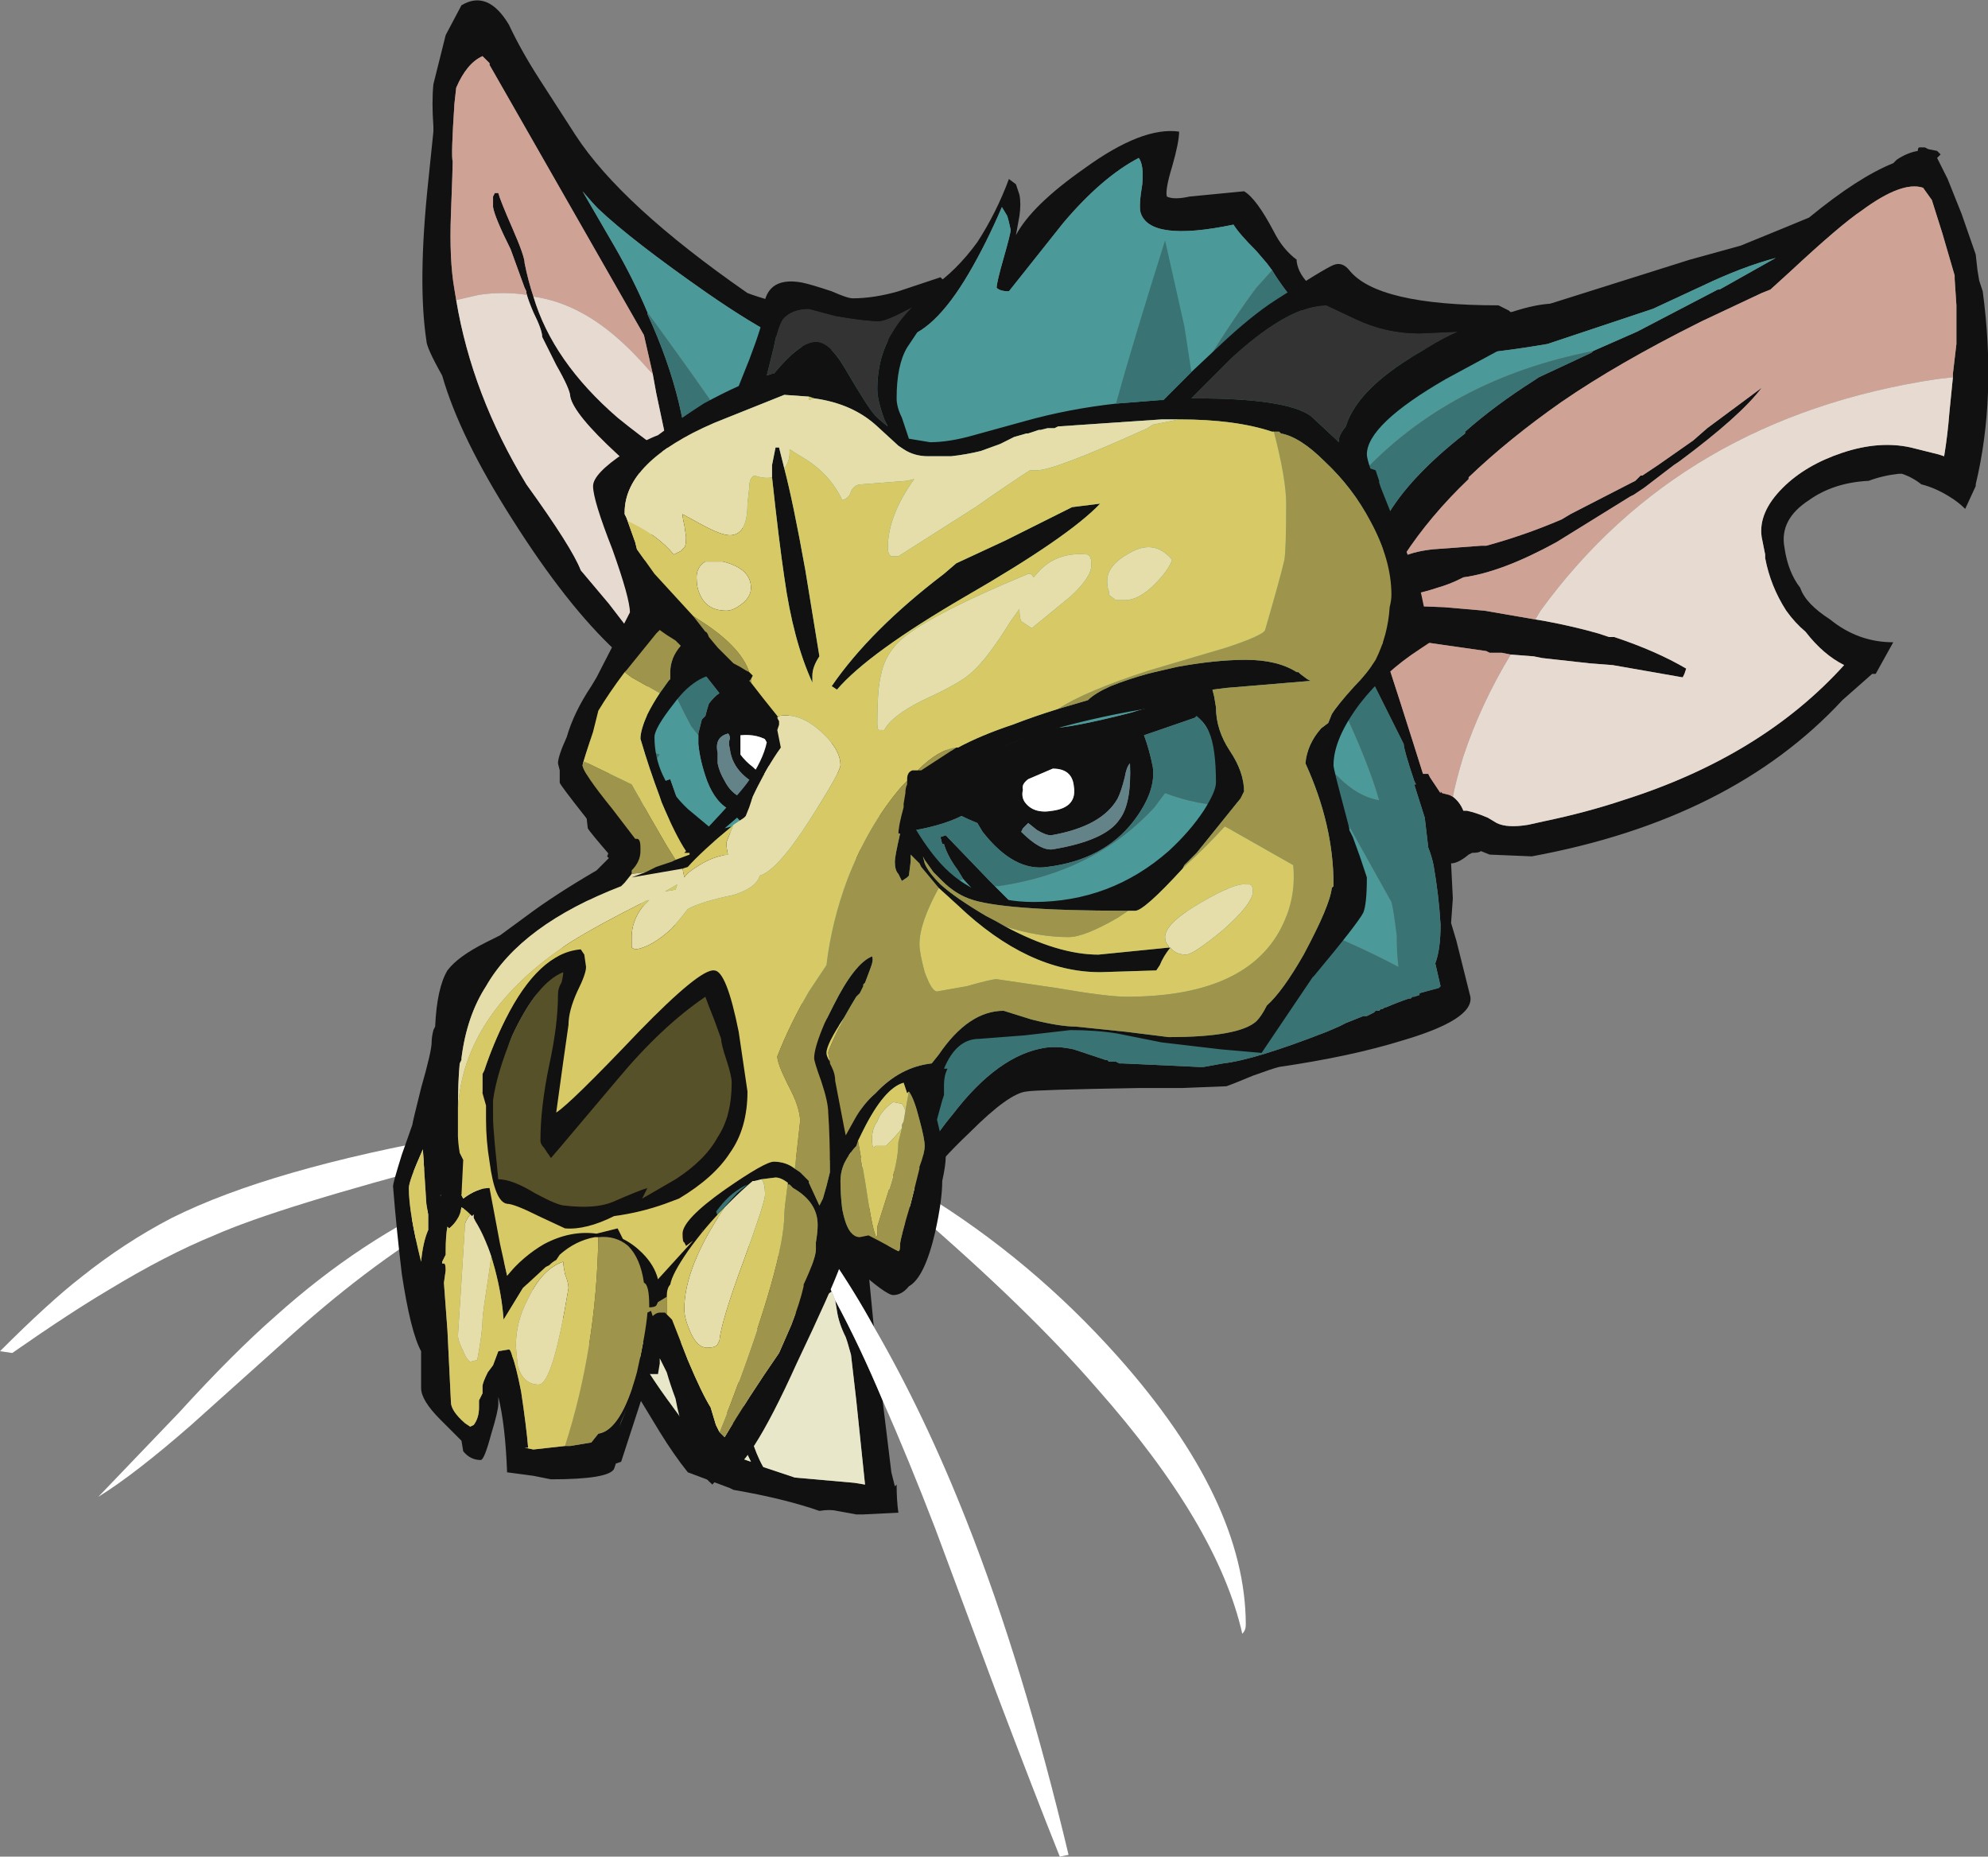 <?xml version="1.0" encoding="UTF-8" standalone="no"?>
<svg xmlns:ffdec="https://www.free-decompiler.com/flash" xmlns:xlink="http://www.w3.org/1999/xlink" ffdec:objectType="frame" height="370.3px" width="396.55px" xmlns="http://www.w3.org/2000/svg">
  <rect width="100%" height="100%" fill="#808080" stroke="none"/>
  <g transform="matrix(1.0, 0.0, 0.0, 1.0, -3.5, 84.7)">
    <use ffdec:characterId="157" height="52.9" transform="matrix(7.0, 0.0, 0.0, 7.0, 3.5, -84.7)" width="56.65" xlink:href="#shape0"/>
  </g>
  <defs>
    <g id="shape0" transform="matrix(1.0, 0.0, 0.0, 1.0, -0.5, 12.1)">
      <path d="M13.55 20.25 L17.95 12.35 Q17.3 11.6 17.25 11.5 17.05 10.0 17.5 8.15 L18.05 6.45 Q16.65 5.15 15.1 2.7 13.6 0.35 13.1 -1.4 12.65 -2.2 12.65 -2.4 12.4 -4.05 12.7 -6.9 L12.85 -8.35 12.85 -8.5 Q12.8 -9.2 12.85 -9.7 L13.2 -11.1 13.65 -11.95 Q14.4 -12.4 15.0 -11.4 15.35 -10.65 15.9 -9.8 L16.9 -8.25 Q18.2 -6.25 21.8 -3.75 23.0 -3.3 24.75 -3.2 L25.5 -3.3 Q27.15 -3.55 28.35 -5.2 28.9 -6.05 29.25 -7.0 L29.45 -6.85 29.55 -6.55 Q29.6 -6.3 29.55 -5.95 L29.45 -5.4 Q29.9 -6.25 31.4 -7.3 33.05 -8.5 34.1 -8.35 34.1 -8.05 33.9 -7.35 33.7 -6.7 33.75 -6.5 33.95 -6.4 34.4 -6.5 L35.95 -6.65 Q36.3 -6.45 36.8 -5.5 37.05 -5.0 37.45 -4.7 L37.45 -4.65 Q37.55 -3.9 38.9 -3.35 L41.9 -3.05 44.05 -3.25 48.65 -4.7 50.1 -5.1 Q51.45 -5.65 52.05 -5.9 53.45 -7.05 54.45 -7.45 L54.55 -7.55 Q54.85 -7.75 55.15 -7.8 55.15 -7.9 55.2 -7.9 L55.35 -7.9 55.45 -7.85 55.7 -7.8 55.8 -7.7 55.7 -7.6 56.0 -7.0 56.4 -6.0 56.8 -4.85 56.85 -4.4 56.9 -4.1 57.0 -3.8 Q57.4 -0.8 56.8 1.7 L56.8 1.75 56.5 2.4 Q56.3 2.2 56.05 2.05 55.65 1.8 55.25 1.7 55.0 1.5 54.7 1.4 L54.6 1.4 Q54.15 1.45 53.75 1.6 52.75 1.65 52.05 2.15 51.2 2.7 51.35 3.5 51.45 4.2 51.8 4.65 51.95 5.1 52.65 5.55 53.45 6.2 54.45 6.2 L53.95 7.1 53.85 7.1 53.0 7.85 Q49.85 11.25 44.15 12.3 L42.95 12.25 42.7 12.15 Q42.65 12.2 42.45 12.2 L42.35 12.25 Q42.05 12.5 41.85 12.5 L41.9 13.5 41.85 14.2 42.0 14.7 42.4 16.3 Q42.5 16.95 40.45 17.55 39.0 18.0 36.95 18.3 36.75 18.35 36.2 18.55 35.6 18.8 35.45 18.85 L34.2 18.9 33.0 18.9 Q30.0 18.95 29.75 19.0 29.25 19.05 28.15 20.15 27.2 21.05 26.95 21.5 L26.8 21.9 25.85 21.35 26.9 20.75 Q27.15 20.25 27.65 19.65 28.95 17.95 30.3 17.75 30.65 17.7 31.1 17.8 L32.0 18.1 32.05 18.1 32.1 18.15 32.3 18.15 32.4 18.2 32.5 18.2 34.65 18.3 34.75 18.3 34.8 18.3 35.35 18.2 Q36.25 18.1 38.3 17.3 L38.65 17.15 Q38.75 17.1 38.85 17.05 39.1 16.95 39.35 16.85 L39.45 16.85 39.65 16.75 39.7 16.7 39.8 16.7 39.85 16.65 39.9 16.65 Q39.95 16.6 40.0 16.6 40.35 16.45 40.65 16.35 L40.7 16.35 40.75 16.3 40.8 16.3 40.95 16.25 40.95 16.2 Q41.3 16.1 41.5 16.05 L41.55 16.0 41.4 15.35 Q41.55 14.95 41.55 14.25 41.5 13.4 41.35 12.55 41.3 12.3 41.2 12.05 L41.1 11.2 40.8 10.25 40.85 10.25 40.8 10.15 Q40.5 9.25 40.5 9.1 L39.55 7.2 40.0 2.65 Q40.65 1.5 42.25 0.25 L42.25 0.2 Q43.1 -0.55 44.2 -1.25 L44.35 -1.35 45.85 -2.05 45.9 -2.1 47.15 -2.65 Q48.3 -3.25 49.45 -3.85 L49.5 -3.85 51.1 -4.75 Q50.15 -4.5 49.0 -3.95 L47.6 -3.3 44.6 -2.3 Q43.15 -2.05 42.15 -2.0 L41.85 -1.9 37.6 -3.25 Q37.05 -3.9 36.75 -4.4 L36.6 -4.6 36.3 -4.95 Q35.8 -5.45 35.65 -5.7 33.25 -5.2 33.0 -6.05 32.95 -6.25 33.05 -6.85 33.1 -7.4 32.95 -7.6 31.9 -7.05 30.8 -5.75 L29.25 -3.8 Q29.0 -3.8 28.9 -3.9 28.9 -4.05 29.1 -4.75 29.3 -5.45 29.3 -5.55 29.25 -5.8 29.2 -5.95 L29.05 -6.2 Q28.6 -5.15 28.1 -4.3 27.1 -2.6 26.15 -2.45 L24.05 -2.1 Q23.25 -1.95 20.65 -3.75 18.5 -5.25 17.55 -6.15 17.4 -6.3 17.1 -6.65 L18.0 -5.1 Q18.55 -4.15 18.95 -3.2 L18.95 -3.15 Q19.55 -1.85 19.85 -0.6 L20.05 0.3 21.15 0.85 23.1 8.75 23.6 10.7 20.45 12.7 18.6 13.55 24.85 17.4 25.25 16.7 25.25 12.8 24.1 9.05 28.6 9.35 30.4 8.65 Q31.0 8.65 32.75 8.2 33.35 8.0 33.95 7.95 L34.45 7.85 34.65 8.3 34.6 8.3 34.55 8.35 33.1 8.85 Q33.25 9.25 33.35 9.75 33.45 10.45 32.8 11.3 31.95 12.4 30.35 12.6 29.4 12.75 28.5 11.6 L28.35 11.35 Q28.1 11.25 27.9 11.15 27.3 11.45 26.3 11.6 L25.0 10.8 24.85 10.8 25.05 20.9 24.55 20.65 24.6 18.9 15.9 21.15 15.8 21.0 14.2 21.2 14.2 21.75 13.5 22.0 13.55 20.95 13.55 20.25 M26.55 22.4 L25.25 24.15 25.4 25.7 Q24.85 24.7 24.2 23.75 L25.75 21.7 26.55 22.4 M25.65 27.8 L25.9 29.85 26.0 30.25 26.05 30.2 Q26.05 30.65 26.1 31.0 L25.1 31.05 24.9 31.05 24.35 30.95 Q24.15 30.9 23.85 30.95 22.85 30.6 21.4 30.35 L21.3 30.3 20.1 29.85 Q19.7 29.35 19.3 28.7 L18.45 27.3 13.45 22.5 14.15 22.1 20.9 23.8 Q20.7 23.45 20.5 22.9 L20.3 22.1 24.5 20.65 24.95 21.05 22.95 20.85 20.85 22.25 Q20.9 22.4 21.2 23.2 L23.85 24.05 24.2 24.7 Q22.85 25.65 21.25 26.0 L21.9 28.85 Q22.05 29.35 22.25 29.7 L23.15 30.0 24.85 30.15 25.15 30.2 24.9 27.8 24.75 26.5 24.65 26.15 24.6 26.0 Q24.4 25.6 24.35 25.25 L24.3 24.95 Q25.0 26.25 25.65 27.8 M19.1 -1.45 L18.85 -2.55 14.45 -10.25 14.45 -10.3 14.25 -10.5 Q13.8 -10.3 13.5 -9.6 L13.45 -9.15 Q13.35 -7.65 13.4 -7.5 13.4 -7.3 13.35 -6.0 13.3 -4.7 13.45 -3.85 L13.5 -3.55 Q13.95 -0.85 15.5 1.7 16.8 3.5 17.05 4.15 L17.85 5.1 18.35 5.75 18.5 5.25 19.4 1.85 Q18.9 1.6 18.1 0.85 16.85 -0.3 16.75 -0.8 16.75 -1.0 16.35 -1.7 16.0 -2.4 15.95 -2.5 15.95 -2.7 15.7 -3.2 15.55 -3.55 15.5 -3.75 L15.5 -3.8 15.45 -3.9 15.05 -5.0 Q14.6 -5.9 14.55 -6.2 L14.55 -6.5 14.6 -6.6 14.7 -6.6 Q14.75 -6.4 15.1 -5.6 15.45 -4.8 15.45 -4.6 15.55 -4.1 15.7 -3.65 16.25 -1.8 18.1 -0.2 18.65 0.25 19.55 0.9 L19.55 0.75 19.2 -0.9 19.1 -1.45 M56.15 -1.35 L56.15 -1.45 56.25 -2.3 56.25 -3.4 56.2 -4.15 56.2 -4.25 55.85 -5.45 55.55 -6.4 55.3 -6.75 Q54.7 -6.95 53.55 -6.1 52.95 -5.7 51.5 -4.35 L50.95 -3.85 50.7 -3.75 49.0 -2.95 48.9 -2.9 Q46.6 -1.75 45.0 -0.65 43.5 0.4 42.35 1.5 L42.35 1.55 Q41.25 2.6 40.5 3.75 40.85 3.6 41.35 3.55 L42.7 3.45 42.85 3.45 Q43.95 3.15 45.0 2.7 L45.25 2.55 47.0 1.65 47.1 1.6 47.25 1.45 47.3 1.45 47.75 1.15 48.75 0.45 49.15 0.1 50.7 -1.05 Q50.1 -0.25 48.35 1.05 L48.2 1.15 47.35 1.8 47.05 2.0 46.95 2.05 44.85 3.35 Q43.3 4.2 42.2 4.35 L42.1 4.4 Q41.8 4.55 41.45 4.65 40.85 4.85 40.3 4.9 L40.3 5.15 41.65 5.2 42.8 5.3 44.25 5.55 44.55 5.6 Q45.35 5.75 46.05 5.95 L46.35 6.05 46.5 6.05 Q47.7 6.45 48.55 6.95 L48.5 7.1 48.45 7.2 46.45 6.85 45.8 6.8 44.45 6.65 44.2 6.6 43.55 6.55 43.3 6.5 42.95 6.5 42.85 6.45 41.1 6.2 39.85 6.2 40.4 7.9 40.75 9.0 41.05 9.95 41.2 9.95 41.25 10.05 41.55 10.5 41.55 10.45 41.6 10.5 41.8 10.55 41.9 10.6 Q42.1 10.75 42.2 11.0 L42.3 11.0 Q42.55 11.05 42.9 11.2 L43.15 11.35 Q43.45 11.5 44.05 11.4 L44.5 11.3 Q45.7 11.05 46.75 10.7 50.7 9.45 53.05 6.85 52.45 6.55 51.95 5.9 51.65 5.65 51.4 5.3 50.95 4.6 50.8 3.8 L50.8 3.7 50.7 3.2 Q50.6 2.5 51.3 1.8 51.95 1.15 53.0 0.8 54.05 0.45 54.95 0.65 L55.75 0.85 55.9 0.9 Q56.0 0.3 56.05 -0.35 L56.15 -1.35 M28.85 13.15 L29.4 13.7 28.9 13.9 Q28.35 13.4 27.95 12.95 L27.8 12.7 Q27.5 12.3 27.4 11.95 L27.35 11.95 27.3 11.75 27.45 11.7 28.7 13.0 28.85 13.15 M32.7 9.65 Q32.6 9.75 32.55 10.05 32.45 10.45 32.35 10.65 31.9 11.45 30.45 11.7 30.3 11.7 30.05 11.55 L29.8 11.35 29.65 11.5 29.6 11.6 Q30.15 12.15 30.5 12.1 32.0 11.85 32.4 11.25 32.75 10.8 32.7 9.65 M30.5 9.8 L29.8 10.1 Q29.6 10.25 29.65 10.4 29.6 10.6 29.7 10.75 29.95 11.1 30.5 11.0 31.2 10.9 31.1 10.3 31.05 9.8 30.5 9.8 M19.3 6.7 L17.85 10.0 19.65 11.3 19.45 10.15 19.6 10.1 19.95 11.1 20.7 11.95 21.75 11.4 Q21.55 11.3 21.35 11.0 20.9 10.8 20.65 10.15 20.45 9.6 20.4 9.1 L20.4 8.85 20.4 8.8 20.5 8.4 Q20.55 8.35 20.6 8.3 20.65 8.1 20.7 7.95 20.85 7.75 21.0 7.65 L20.25 6.7 19.3 6.7 M21.6 8.85 L21.6 9.4 Q21.75 9.6 21.95 9.75 22.2 10.0 22.4 9.95 L22.45 9.05 Q22.1 8.8 21.6 8.85 M21.3 9.25 Q21.25 9.05 21.3 8.95 21.3 8.85 21.25 8.8 20.85 8.9 20.95 9.35 L20.95 9.65 Q21.0 9.9 21.15 10.15 21.5 10.85 22.45 10.7 L22.85 10.4 Q22.1 10.4 21.65 9.95 21.35 9.65 21.3 9.25 M19.5 27.75 L20.45 29.05 21.9 29.55 Q21.65 29.05 21.4 28.5 L20.15 26.15 18.5 26.15 Q18.85 26.85 19.5 27.75 M26.25 32.05 L26.25 32.05" fill="#111111" fill-rule="evenodd" stroke="none"/>
      <path d="M14.2 21.75 L14.2 21.2 24.6 18.9 24.55 20.65 24.5 20.65 20.3 22.1 20.5 22.9 Q20.7 23.45 20.9 23.8 L14.15 22.1 14.2 21.75" fill="#431212" fill-rule="evenodd" stroke="none"/>
      <path d="M24.3 24.95 L24.35 25.25 Q24.4 25.6 24.6 26.0 L24.65 26.15 24.75 26.5 24.9 27.8 25.15 30.2 24.85 30.15 23.15 30.0 22.25 29.7 Q22.05 29.35 21.9 28.85 L21.25 26.0 Q22.85 25.65 24.2 24.7 L24.3 24.95 M19.5 27.75 Q18.85 26.85 18.5 26.15 L20.15 26.15 21.4 28.5 Q21.65 29.05 21.9 29.55 L20.45 29.05 19.5 27.75" fill="#e8e7ca" fill-rule="evenodd" stroke="none"/>
      <path d="M15.8 21.0 L15.9 21.15 15.8 21.0" fill="#293030" fill-rule="evenodd" stroke="none"/>
      <path d="M13.5 -3.55 L13.45 -3.85 Q13.3 -4.7 13.35 -6.0 13.4 -7.3 13.4 -7.5 13.35 -7.65 13.45 -9.15 L13.5 -9.6 Q13.8 -10.3 14.25 -10.5 L14.45 -10.3 14.45 -10.25 18.85 -2.55 19.1 -1.45 19.0 -1.55 Q18.0 -2.7 17.05 -3.2 16.4 -3.55 15.7 -3.65 15.55 -4.1 15.45 -4.6 15.45 -4.8 15.1 -5.6 14.75 -6.4 14.7 -6.6 L14.6 -6.6 14.55 -6.5 14.55 -6.2 Q14.6 -5.9 15.05 -5.0 L15.45 -3.9 15.5 -3.8 15.5 -3.75 15.5 -3.7 Q14.85 -3.8 14.15 -3.7 L13.5 -3.55 M44.25 5.55 L42.8 5.3 41.65 5.2 40.3 5.15 40.3 4.9 Q40.85 4.85 41.45 4.65 41.8 4.55 42.1 4.4 L42.2 4.35 Q43.3 4.2 44.85 3.35 L46.95 2.05 47.05 2.0 47.35 1.8 48.2 1.15 48.35 1.05 Q50.1 -0.25 50.7 -1.05 L49.15 0.1 48.75 0.45 47.75 1.15 47.3 1.45 47.25 1.45 47.1 1.6 47.0 1.65 45.25 2.55 45.0 2.7 Q43.95 3.15 42.85 3.45 L42.7 3.45 41.35 3.55 Q40.85 3.6 40.5 3.75 41.25 2.6 42.35 1.55 L42.35 1.5 Q43.5 0.4 45.0 -0.65 46.6 -1.75 48.9 -2.9 L49.0 -2.95 50.7 -3.75 50.95 -3.85 51.5 -4.35 Q52.95 -5.7 53.55 -6.1 54.7 -6.95 55.3 -6.75 L55.55 -6.4 55.85 -5.45 56.2 -4.25 56.2 -4.15 56.25 -3.4 56.25 -2.3 56.15 -1.45 56.15 -1.35 55.7 -1.3 Q48.4 -0.2 44.4 5.3 L44.25 5.55 M41.9 10.6 L41.8 10.55 41.6 10.5 41.55 10.45 41.55 10.5 41.25 10.05 41.2 9.95 41.05 9.95 40.75 9.0 40.4 7.9 39.85 6.2 41.1 6.2 42.85 6.45 42.95 6.5 43.3 6.5 43.55 6.55 Q42.7 7.95 42.2 9.45 42.0 10.1 41.9 10.6" fill="#cfa296" fill-rule="evenodd" stroke="none"/>
      <path d="M13.5 -3.55 L14.15 -3.7 Q14.85 -3.8 15.5 -3.7 L15.5 -3.75 Q15.55 -3.55 15.7 -3.2 15.95 -2.7 15.95 -2.5 16.0 -2.4 16.35 -1.7 16.75 -1.0 16.75 -0.8 16.85 -0.3 18.1 0.85 18.9 1.6 19.4 1.85 L18.5 5.25 18.35 5.75 17.85 5.1 17.05 4.15 Q16.8 3.5 15.5 1.7 13.95 -0.85 13.5 -3.55 M15.7 -3.65 Q16.4 -3.55 17.05 -3.2 18.0 -2.7 19.0 -1.55 L19.1 -1.45 19.2 -0.9 19.55 0.75 19.55 0.9 Q18.65 0.25 18.1 -0.2 16.25 -1.8 15.7 -3.65 M56.15 -1.35 L56.05 -0.35 Q56.0 0.3 55.9 0.9 L55.75 0.85 54.95 0.65 Q54.05 0.45 53.0 0.8 51.95 1.15 51.3 1.8 50.6 2.5 50.7 3.2 L50.8 3.7 50.8 3.8 Q50.95 4.6 51.4 5.3 51.65 5.65 51.95 5.9 52.45 6.55 53.05 6.85 50.7 9.45 46.75 10.7 45.7 11.05 44.5 11.3 L44.05 11.4 Q43.45 11.5 43.15 11.35 L42.9 11.2 Q42.55 11.05 42.3 11.0 L42.2 11.0 Q42.1 10.75 41.9 10.6 42.0 10.1 42.2 9.45 42.7 7.95 43.55 6.55 L44.2 6.6 44.45 6.65 45.8 6.8 46.45 6.85 48.45 7.2 48.5 7.1 48.55 6.95 Q47.7 6.45 46.5 6.05 L46.35 6.05 46.05 5.95 Q45.35 5.75 44.55 5.6 L44.25 5.55 44.4 5.3 Q48.4 -0.2 55.7 -1.3 L56.15 -1.35" fill="#e7dad1" fill-rule="evenodd" stroke="none"/>
      <path d="M24.85 10.8 L25.0 10.8 24.85 10.8 M34.65 8.3 L34.45 7.85 33.95 7.95 Q33.35 8.0 32.75 8.2 31.0 8.65 30.4 8.65 L28.6 9.35 24.1 9.05 23.1 8.75 21.15 0.85 21.3 0.2 Q21.25 -0.05 18.95 -3.2 18.55 -4.15 18.0 -5.1 L17.1 -6.65 Q17.4 -6.3 17.55 -6.15 18.5 -5.25 20.65 -3.75 23.25 -1.95 24.05 -2.1 L26.15 -2.45 Q27.1 -2.6 28.1 -4.3 28.6 -5.15 29.05 -6.2 L29.2 -5.95 Q29.25 -5.8 29.3 -5.55 29.3 -5.45 29.1 -4.75 28.9 -4.05 28.9 -3.9 29.0 -3.8 29.25 -3.8 L30.8 -5.75 Q31.9 -7.05 32.95 -7.6 33.1 -7.4 33.05 -6.85 32.95 -6.25 33.0 -6.05 33.25 -5.2 35.65 -5.7 35.8 -5.45 36.3 -4.95 L36.6 -4.6 36.75 -4.4 36.3 -3.9 Q35.7 -3.1 34.95 -1.9 L41.85 -1.9 42.15 -2.0 Q43.15 -2.05 44.6 -2.3 L47.6 -3.3 49.0 -3.95 Q50.15 -4.5 51.1 -4.75 L49.5 -3.85 49.45 -3.85 Q48.3 -3.25 47.15 -2.65 L45.9 -2.1 Q41.8 -1.3 39.25 1.45 L38.75 8.05 Q39.5 9.65 39.8 10.7 39.2 10.6 38.65 10.05 38.05 9.45 37.55 9.35 L38.95 11.45 Q39.45 12.35 40.15 13.6 40.2 13.75 40.3 14.55 40.3 15.05 40.35 15.45 39.7 15.1 38.8 14.7 35.65 13.3 35.3 13.15 L35.9 13.95 27.25 13.5 Q27.7 13.0 27.95 12.95 28.35 13.4 28.9 13.9 L29.4 13.7 28.85 13.15 28.95 13.15 Q31.7 12.75 33.4 10.9 L33.7 10.5 Q34.65 10.85 35.45 10.85 L36.2 10.6 34.65 8.3 M25.25 12.8 L25.25 16.7 24.85 17.4 18.6 13.55 20.45 12.7 23.6 10.7 25.25 12.8 M34.75 18.3 L34.65 18.3 34.75 18.3 M17.85 10.0 L19.3 6.7 19.4 6.95 Q19.8 7.85 20.2 8.6 L20.4 8.85 20.4 9.1 Q20.45 9.6 20.65 10.15 20.9 10.8 21.35 11.0 21.55 11.3 21.75 11.4 L20.7 11.95 19.95 11.1 19.6 10.1 19.45 10.15 19.65 11.3 18.7 10.8 Q19.05 9.7 19.3 9.4 18.65 9.15 17.85 10.0" fill="#4c9999" fill-rule="evenodd" stroke="none"/>
      <path d="M25.05 20.9 L24.85 10.8 25.0 10.8 26.3 11.6 Q27.3 11.45 27.9 11.15 28.1 11.25 28.35 11.35 L28.5 11.6 Q29.4 12.75 30.35 12.6 31.95 12.4 32.8 11.3 33.45 10.45 33.35 9.75 33.25 9.25 33.1 8.85 L34.55 8.35 34.6 8.3 34.65 8.3 36.2 10.6 35.45 10.85 Q34.65 10.85 33.7 10.5 L33.4 10.9 Q31.7 12.75 28.95 13.15 L28.85 13.15 28.7 13.0 27.45 11.7 27.3 11.75 27.35 11.95 27.4 11.95 Q27.5 12.3 27.8 12.7 L27.95 12.95 Q27.7 13.0 27.25 13.5 L35.9 13.95 35.3 13.15 Q35.65 13.3 38.8 14.7 39.7 15.1 40.35 15.45 40.3 15.05 40.3 14.55 40.2 13.75 40.15 13.6 39.45 12.35 38.95 11.45 L37.55 9.35 Q38.05 9.45 38.65 10.05 39.2 10.6 39.8 10.7 39.5 9.65 38.75 8.05 L39.25 1.45 Q41.8 -1.3 45.9 -2.1 L45.85 -2.05 44.35 -1.35 44.2 -1.25 Q43.1 -0.55 42.25 0.2 L42.25 0.25 Q40.65 1.5 40.0 2.65 L39.55 7.2 40.5 9.1 Q40.5 9.25 40.8 10.15 L40.85 10.25 40.8 10.25 41.1 11.2 41.2 12.05 Q41.3 12.3 41.35 12.55 41.5 13.4 41.55 14.25 41.55 14.95 41.4 15.35 L41.55 16.0 41.5 16.05 Q41.3 16.1 40.95 16.2 L40.95 16.25 40.8 16.3 40.75 16.3 40.7 16.35 40.65 16.35 Q40.35 16.45 40.0 16.6 39.95 16.6 39.9 16.65 L39.85 16.65 39.8 16.7 39.7 16.7 39.65 16.75 39.45 16.85 39.35 16.85 Q39.1 16.95 38.85 17.05 38.75 17.1 38.65 17.15 L38.3 17.3 Q36.25 18.1 35.35 18.2 L34.8 18.3 34.75 18.3 34.65 18.3 32.5 18.2 32.4 18.2 32.3 18.15 32.1 18.15 32.05 18.1 32.0 18.1 31.1 17.8 Q30.65 17.7 30.3 17.75 28.95 17.95 27.65 19.65 27.15 20.25 26.9 20.75 L25.85 21.35 25.05 20.9 M24.1 9.05 L25.25 12.8 23.6 10.7 23.1 8.75 24.1 9.05 M25.25 16.7 L24.85 17.4 25.25 16.7 M18.6 13.55 L20.45 12.7 18.6 13.55 M21.15 0.85 L20.05 0.3 19.85 -0.6 Q19.55 -1.85 18.95 -3.15 L18.95 -3.2 Q21.25 -0.05 21.3 0.2 L21.15 0.85 M36.75 -4.4 Q37.05 -3.9 37.6 -3.25 L41.85 -1.9 34.95 -1.9 Q35.7 -3.1 36.3 -3.9 L36.75 -4.4 M23.85 24.05 L21.2 23.2 Q20.9 22.4 20.85 22.25 L22.95 20.85 24.95 21.05 25.75 21.7 24.2 23.75 23.85 24.05 M17.85 10.0 Q18.65 9.15 19.3 9.4 19.05 9.7 18.7 10.8 L19.65 11.3 17.85 10.0 M20.4 8.85 L20.2 8.6 Q19.8 7.85 19.4 6.95 L19.3 6.7 20.25 6.7 21.0 7.65 Q20.85 7.75 20.7 7.95 20.65 8.1 20.6 8.3 20.55 8.35 20.5 8.4 L20.4 8.8 20.4 8.85" fill="#397373" fill-rule="evenodd" stroke="none"/>
      <path d="M32.7 9.65 Q32.75 10.8 32.4 11.25 32.0 11.85 30.5 12.1 30.15 12.15 29.6 11.6 L29.65 11.5 29.8 11.35 30.05 11.55 Q30.3 11.7 30.45 11.7 31.9 11.45 32.35 10.65 32.45 10.45 32.55 10.05 32.6 9.75 32.7 9.65 M21.3 9.25 Q21.35 9.65 21.65 9.95 22.1 10.4 22.85 10.4 L22.45 10.7 Q21.5 10.85 21.15 10.15 21.0 9.9 20.95 9.65 L20.95 9.35 Q20.85 8.9 21.25 8.8 21.3 8.85 21.3 8.95 21.25 9.05 21.3 9.25" fill="#638389" fill-rule="evenodd" stroke="none"/>
      <path d="M13.55 20.25 L13.55 20.95 Q8.4 22.3 6.6 23.1 5.25 23.65 3.6 24.65 2.5 25.3 0.85 26.45 L0.5 26.4 Q1.9 25.0 2.8 24.3 4.05 23.3 5.4 22.6 8.2 21.2 13.55 20.25 M13.5 22.0 L14.2 21.75 14.15 22.1 13.45 22.5 Q11.2 23.8 8.85 25.9 L5.95 28.5 Q4.35 29.9 3.3 30.55 L5.6 28.15 Q7.15 26.45 8.35 25.4 10.8 23.2 13.5 22.0 M24.55 20.65 L25.05 20.9 25.85 21.35 26.8 21.9 Q29.9 23.8 32.35 26.55 36.0 30.65 36.0 34.2 36.0 34.35 35.9 34.45 35.2 31.35 31.75 27.45 29.8 25.2 26.55 22.4 L25.75 21.7 24.95 21.05 24.5 20.65 24.55 20.65 M25.4 25.7 Q26.85 28.2 28.05 31.25 29.65 35.3 30.95 40.75 L30.7 40.8 Q30.0 39.05 28.9 36.15 L27.15 31.45 Q26.4 29.5 25.65 27.8 25.0 26.25 24.3 24.95 L24.2 24.7 23.85 24.05 24.2 23.75 Q24.85 24.7 25.4 25.7 M30.5 9.8 Q31.05 9.8 31.1 10.3 31.2 10.9 30.5 11.0 29.95 11.1 29.7 10.75 29.6 10.6 29.65 10.4 29.6 10.25 29.8 10.1 L30.5 9.8 M21.6 8.85 Q22.1 8.8 22.45 9.05 L22.4 9.95 Q22.2 10.0 21.95 9.75 21.75 9.6 21.6 9.4 L21.6 8.85" fill="#ffffff" fill-rule="evenodd" stroke="none"/>
      <path d="M14.2 21.2 L15.8 21.0 15.9 21.15 24.6 18.9 14.2 21.2" fill="#5b2424" fill-rule="evenodd" stroke="none"/>
      <path d="M22.55 -2.2 Q22.65 -2.75 22.8 -3.0 23.05 -3.3 23.55 -3.3 L24.3 -3.1 Q25.15 -2.95 25.55 -2.95 25.75 -2.95 26.5 -3.35 L26.55 -3.4 Q26.15 -3.0 25.95 -2.65 25.5 -1.95 25.5 -1.0 25.5 -0.7 25.7 -0.15 L25.8 0.05 Q25.6 -0.1 25.45 -0.25 25.25 -0.45 24.55 -1.65 24.1 -2.4 23.7 -2.35 23.25 -2.3 22.55 -1.45 L22.5 -1.45 22.35 -1.4 22.55 -2.2 M34.55 -0.75 L34.45 -0.75 35.65 -1.95 Q37.25 -3.4 38.3 -3.4 L39.15 -3.0 Q40.0 -2.6 40.95 -2.6 L42.05 -2.65 Q41.6 -2.45 41.2 -2.2 39.2 -1.1 38.85 0.05 38.65 0.3 38.65 0.45 L38.65 0.5 38.55 0.4 37.85 -0.25 Q37.15 -0.75 34.55 -0.75" fill="#333333" fill-rule="evenodd" stroke="none"/>
      <path d="M22.55 -2.2 L22.35 -1.4 22.5 -1.45 22.55 -1.45 Q23.25 -2.3 23.7 -2.35 24.1 -2.4 24.55 -1.65 25.25 -0.45 25.45 -0.25 25.6 -0.1 25.8 0.05 L25.7 -0.15 Q25.5 -0.7 25.5 -1.0 25.5 -1.95 25.95 -2.65 26.15 -3.0 26.55 -3.4 L26.5 -3.35 Q25.75 -2.95 25.55 -2.95 25.15 -2.95 24.3 -3.1 L23.55 -3.3 Q23.05 -3.3 22.8 -3.0 22.65 -2.75 22.55 -2.2 M34.45 -1.5 L35.25 -2.25 Q36.15 -3.1 36.85 -3.55 38.25 -4.45 38.5 -4.55 38.75 -4.65 38.95 -4.4 39.75 -3.4 43.2 -3.4 L43.5 -3.25 43.55 -3.2 Q44.3 -3.45 44.8 -3.45 44.8 -3.35 44.85 -3.25 L44.95 -3.1 Q44.55 -2.85 43.55 -2.3 L41.7 -1.3 Q39.45 0.0 39.45 0.85 39.45 0.95 39.55 1.25 L39.7 1.3 39.8 1.6 39.8 1.65 39.85 1.8 40.85 4.3 Q41.0 4.7 41.2 5.85 L41.25 6.2 40.95 6.4 Q39.95 7.05 39.25 7.95 38.5 8.95 38.5 9.7 38.5 9.8 38.7 10.55 L38.95 11.5 38.95 11.55 39.05 11.75 39.25 12.3 39.45 12.9 Q39.45 13.65 39.35 13.9 39.2 14.2 37.95 15.7 L37.9 15.75 36.45 17.9 35.3 17.8 33.6 17.6 32.35 17.35 Q31.75 17.25 31.0 17.25 L29.7 17.4 28.4 17.5 Q27.75 17.5 27.4 18.35 L27.5 18.35 Q27.4 18.55 27.4 18.8 L27.4 19.1 27.35 19.25 27.2 19.8 27.45 20.85 Q27.45 21.1 27.35 21.55 27.35 22.1 27.15 23.0 26.85 24.3 26.4 24.55 26.2 24.8 25.95 24.8 25.75 24.8 24.85 24.0 L24.45 23.95 Q24.2 24.65 23.2 26.75 21.8 29.85 21.2 29.85 L21.1 29.85 20.8 30.2 Q20.35 29.8 20.1 29.15 20.0 28.85 19.8 28.0 L19.75 27.75 Q19.6 27.35 19.5 27.0 L19.3 26.6 19.3 26.75 19.25 27.05 19.0 27.05 Q18.9 27.15 18.9 27.4 L18.2 29.55 18.05 29.6 18.0 29.75 Q17.85 30.05 16.2 30.05 L15.7 29.95 14.95 29.85 Q14.9 28.5 14.7 27.7 14.7 27.5 14.7 27.9 14.7 28.1 14.5 28.75 14.3 29.5 14.2 29.5 13.9 29.5 13.7 29.25 L13.65 28.95 13.05 28.35 Q12.5 27.8 12.5 27.45 L12.5 26.4 Q12.2 25.85 11.95 24.2 11.8 22.95 11.7 21.7 11.7 21.6 11.95 20.8 L12.25 19.95 Q12.25 19.9 12.5 18.9 12.8 17.85 12.8 17.6 12.8 17.45 12.85 17.25 L12.9 17.15 Q12.95 16.05 13.25 15.55 13.55 15.15 14.35 14.75 L14.75 14.55 15.5 14.0 Q16.3 13.4 17.5 12.7 L17.85 12.35 17.8 12.3 Q17.85 12.2 17.85 12.1 L17.75 11.9 17.65 11.85 17.2 11.2 Q16.45 10.25 16.45 10.2 L16.45 9.85 16.4 9.65 Q16.4 9.45 16.65 8.9 16.85 8.2 17.35 7.45 L17.5 7.2 18.45 5.35 Q18.45 4.95 17.95 3.55 17.4 2.15 17.4 1.75 17.4 1.4 18.3 0.8 18.85 0.45 19.25 0.3 19.85 -0.15 20.55 -0.6 21.1 -0.9 21.55 -1.1 L21.85 -1.85 Q22.25 -2.9 22.25 -3.15 22.25 -4.25 23.35 -4.05 23.6 -4.0 24.2 -3.8 24.65 -3.6 24.8 -3.6 25.4 -3.6 26.1 -3.8 L27.3 -4.2 27.4 -4.1 27.45 -4.1 27.55 -4.0 26.35 -2.2 Q26.05 -1.7 26.05 -0.75 26.05 -0.5 26.2 -0.2 L26.4 0.4 27.0 0.5 Q27.55 0.5 28.25 0.3 L29.7 -0.1 Q30.95 -0.45 32.3 -0.6 L33.55 -0.7 33.65 -0.7 34.45 -1.5 M23.55 -0.8 L22.85 -0.85 20.85 -0.05 Q18.3 1.05 18.3 2.5 L18.3 2.55 18.35 2.65 18.6 3.35 18.65 3.55 19.15 4.25 20.25 5.45 20.6 5.9 Q20.65 5.9 20.7 6.05 L20.95 6.35 21.4 6.8 Q21.6 6.9 21.75 7.0 L21.85 7.05 21.95 7.15 21.9 7.25 21.85 7.3 21.9 7.35 22.25 7.8 22.65 8.3 22.7 8.45 22.7 8.55 22.65 8.7 22.75 9.2 Q22.35 9.75 21.95 10.6 L21.85 10.9 21.15 11.5 21.35 11.45 Q20.5 12.15 20.1 12.6 L19.95 12.65 18.5 12.9 18.9 12.75 19.2 12.6 19.65 12.45 19.75 12.4 20.15 12.25 20.15 12.2 20.0 12.2 20.05 12.15 Q19.75 11.7 19.35 10.75 L19.3 10.6 Q19.0 9.8 18.75 8.95 18.75 8.7 18.95 8.25 19.1 7.95 19.3 7.65 L19.55 7.3 19.6 7.25 19.6 7.05 Q19.6 6.65 19.9 6.3 L19.75 6.15 Q19.5 6.0 19.3 5.85 L19.2 5.95 18.35 7.0 18.3 7.05 Q17.85 7.65 17.55 8.15 L17.4 8.75 Q17.15 9.5 17.1 9.7 17.1 9.9 17.95 10.95 L18.6 11.8 18.65 11.8 Q18.75 11.8 18.75 12.05 L18.75 12.15 Q18.75 12.45 18.5 12.7 L18.5 12.8 18.3 13.05 18.2 13.15 Q15.35 14.25 14.35 16.0 13.8 16.85 13.65 18.05 L13.65 18.1 13.6 18.2 Q13.55 18.7 13.55 19.5 L13.55 20.25 Q13.55 20.45 13.6 20.75 L13.7 20.95 13.65 21.95 13.7 22.05 Q14.1 21.75 14.45 21.75 L14.75 23.35 14.95 24.25 Q15.4 23.7 16.0 23.35 16.75 22.95 17.5 23.05 L18.1 22.9 18.25 23.2 Q18.55 23.35 18.8 23.6 19.15 23.95 19.25 24.35 L20.25 23.25 20.05 23.4 20.0 23.3 Q19.95 23.3 19.95 23.05 19.95 22.65 21.15 21.8 22.3 21.0 22.55 21.0 22.9 21.0 23.15 21.2 L23.3 21.3 23.55 21.55 23.55 21.6 23.85 22.25 23.95 22.05 24.05 21.7 24.15 21.3 Q24.15 20.3 24.1 19.6 24.1 19.3 23.9 18.7 23.7 18.15 23.7 18.05 23.7 17.75 24.0 17.05 L24.25 16.55 Q24.85 15.35 25.35 15.15 25.4 15.25 25.3 15.5 L25.15 15.9 25.1 15.95 25.1 16.0 25.0 16.2 24.9 16.3 24.75 16.55 24.55 16.9 Q24.05 17.65 24.05 17.9 24.05 18.0 24.15 18.15 L24.15 18.2 24.2 18.3 Q24.3 18.5 24.3 18.7 L24.55 20.0 24.6 20.25 24.85 19.8 Q25.1 19.35 25.45 19.05 26.15 18.3 27.05 18.2 L27.25 17.95 Q28.1 16.7 29.1 16.7 L29.9 16.95 Q30.7 17.15 31.15 17.15 L32.6 17.3 33.8 17.45 Q35.8 17.45 36.3 17.0 36.45 16.85 36.6 16.55 37.05 16.15 37.65 15.1 38.4 13.7 38.45 13.2 L38.5 13.15 38.5 13.1 Q38.5 11.4 37.7 9.65 37.75 9.1 38.15 8.65 L38.35 8.5 38.45 8.25 Q38.6 8.0 39.1 7.45 39.45 7.1 39.7 6.7 40.05 6.0 40.1 5.2 40.15 5.0 40.15 4.85 40.15 3.85 39.55 2.75 39.05 1.8 38.25 1.05 37.55 0.35 37.0 0.25 L36.95 0.2 36.8 0.2 36.75 0.2 Q35.7 -0.15 34.1 -0.15 L33.6 -0.15 30.65 0.05 30.55 0.1 30.35 0.1 30.15 0.15 30.1 0.15 29.8 0.25 29.75 0.25 29.4 0.35 29.0 0.55 28.45 0.75 Q28.05 0.85 27.6 0.9 L26.95 0.9 Q26.55 0.9 26.25 0.7 L26.1 0.6 25.5 0.05 Q24.8 -0.6 23.7 -0.75 L23.55 -0.8 M22.5 1.5 L22.5 1.15 22.6 0.65 22.7 0.65 22.85 1.25 Q23.1 2.2 23.45 4.15 L23.85 6.6 Q23.65 6.9 23.65 7.15 L23.65 7.35 Q23.1 6.15 22.85 4.35 22.7 3.35 22.5 1.5 M34.55 -0.75 Q37.15 -0.75 37.85 -0.25 L38.55 0.4 38.65 0.5 38.65 0.45 Q38.65 0.3 38.85 0.05 39.2 -1.1 41.2 -2.2 41.6 -2.45 42.05 -2.65 L40.95 -2.6 Q40.0 -2.6 39.15 -3.0 L38.3 -3.4 Q37.25 -3.4 35.65 -1.95 L34.45 -0.75 34.55 -0.75 M30.65 8.1 L31.5 7.85 Q31.7 7.65 32.15 7.45 32.65 7.25 33.2 7.1 L33.4 7.05 34.05 6.9 Q35.15 6.7 36.0 6.7 36.9 6.7 37.45 7.05 L37.5 7.05 37.55 7.1 37.75 7.25 37.85 7.3 35.45 7.5 35.05 7.55 35.1 7.75 35.15 8.05 Q35.15 8.7 35.55 9.3 35.95 9.9 35.95 10.45 L35.85 10.65 34.6 12.2 34.25 12.55 34.2 12.65 Q33.1 13.85 32.85 13.85 L32.65 13.85 Q29.0 13.85 28.1 13.5 27.7 13.35 27.35 13.0 L27.1 12.75 26.85 12.4 26.8 12.3 26.85 12.5 Q26.95 12.75 27.3 13.1 27.75 13.5 28.6 14.0 28.9 14.15 29.15 14.3 30.65 15.1 31.8 15.1 L33.8 14.9 33.85 14.9 Q33.65 15.15 33.55 15.4 L33.45 15.55 31.85 15.6 Q29.8 15.6 27.8 13.7 L27.25 13.2 26.75 12.6 26.7 12.5 26.45 12.25 26.45 12.45 26.4 12.85 26.35 12.9 26.2 13.0 26.1 12.8 Q26.0 12.7 26.0 12.45 26.0 12.3 26.15 11.65 L26.1 11.65 Q26.1 11.45 26.25 10.9 L26.25 10.8 26.3 10.5 Q26.3 10.35 26.35 10.25 L26.35 10.15 26.35 10.1 Q26.35 9.9 26.5 9.85 L26.7 9.85 26.75 9.85 27.75 9.2 27.8 9.2 Q28.45 8.85 29.35 8.55 30.0 8.3 30.65 8.1 M34.95 8.75 Q34.65 8.1 33.8 8.0 32.3 8.2 30.8 8.6 27.3 9.55 26.65 11.2 L26.55 11.45 Q26.9 12.05 27.3 12.5 28.3 13.6 29.95 13.6 32.15 13.6 33.8 12.15 34.4 11.6 34.8 11.0 35.15 10.45 35.15 10.2 35.15 9.2 34.95 8.75 M29.15 3.3 L31.05 2.35 31.85 2.25 Q30.95 3.2 28.0 4.9 25.25 6.5 24.35 7.55 L24.2 7.45 Q25.3 5.85 27.4 4.25 L27.75 3.95 29.15 3.3 M26.4 19.0 L26.35 19.05 26.25 18.75 Q25.7 18.9 25.1 20.1 L24.95 20.4 24.9 20.55 Q24.8 20.65 24.7 20.8 24.45 21.15 24.45 21.55 24.45 21.95 24.5 22.35 24.65 23.15 25.0 23.15 L25.25 23.1 Q25.55 23.25 26.0 23.5 L26.1 23.55 Q26.15 23.55 26.15 23.35 26.15 23.2 26.45 22.2 L26.7 21.2 26.7 21.15 Q26.85 20.75 26.85 20.55 26.85 20.35 26.7 19.8 26.55 19.2 26.4 19.0 M21.0 28.7 L21.15 28.85 Q21.8 27.75 22.7 26.45 L23.05 25.65 Q23.3 25.0 23.4 24.55 L23.4 24.5 Q23.75 23.75 23.75 23.5 L23.75 23.3 Q23.8 23.0 23.8 22.8 23.8 22.15 23.1 21.75 23.05 21.7 23.0 21.65 L22.95 21.65 22.95 21.6 Q22.75 21.45 22.6 21.45 L22.2 21.5 22.0 21.55 21.95 21.55 Q21.65 21.8 21.3 22.15 L21.15 22.3 Q20.6 22.85 20.1 23.55 19.65 24.2 19.6 24.5 19.5 24.6 19.5 24.85 L19.25 25.0 19.2 25.1 Q19.15 25.15 19.0 25.15 L19.0 25.1 Q19.0 24.5 18.85 24.45 18.75 23.75 18.4 23.4 18.05 23.1 17.55 23.15 L17.45 23.15 Q16.9 23.25 16.45 23.65 L16.35 23.8 Q16.25 23.85 16.15 23.95 L16.05 24.0 15.4 24.6 14.85 25.5 Q14.8 24.8 14.6 24.05 L14.5 23.7 Q14.3 23.1 14.05 22.7 L14.0 22.6 14.0 22.5 13.95 22.55 13.9 22.5 Q13.75 22.35 13.65 22.3 13.6 22.65 13.3 22.9 L13.25 22.85 Q13.2 23.1 13.2 23.55 L13.2 23.65 13.1 23.85 13.1 23.9 13.15 23.9 Q13.2 23.9 13.2 24.1 L13.15 24.45 13.25 25.8 13.35 27.85 Q13.35 28.1 13.75 28.45 L13.9 28.55 14.0 28.5 Q14.15 28.3 14.15 28.0 L14.15 27.8 14.25 27.6 14.25 27.4 Q14.25 27.3 14.4 27.0 L14.55 26.8 14.7 26.4 15.0 26.35 Q15.05 26.35 15.1 26.55 15.2 26.8 15.35 27.55 15.5 28.55 15.55 29.15 L15.45 29.15 15.7 29.2 16.6 29.1 16.75 29.1 17.35 29.0 17.55 28.75 Q18.2 28.65 18.65 27.0 18.9 25.9 18.95 25.3 L19.05 25.25 19.1 25.4 Q19.2 25.3 19.3 25.3 L19.45 25.3 19.65 25.5 20.1 26.65 Q20.5 27.6 20.75 28.0 L20.9 28.5 21.0 28.7 M20.9 7.1 Q20.25 7.2 19.7 7.95 19.15 8.65 19.15 8.9 19.15 10.05 20.1 10.95 L20.7 11.45 Q21.5 10.6 21.8 10.2 22.25 9.55 22.35 9.05 22.0 8.4 21.4 7.65 L20.9 7.1 M21.55 17.3 L21.8 19.0 Q21.8 20.05 21.3 20.75 20.85 21.45 19.85 22.05 L19.45 22.2 Q18.75 22.45 18.0 22.55 17.2 22.95 16.6 22.9 L15.85 22.55 Q15.15 22.2 14.95 22.2 14.6 22.15 14.45 21.0 14.35 20.4 14.35 19.8 L14.35 19.4 14.25 19.05 14.25 18.5 14.3 18.4 Q14.55 17.65 14.9 16.95 15.85 15.05 17.05 14.95 L17.15 15.1 17.2 15.45 Q17.2 15.65 16.95 16.15 16.7 16.7 16.7 17.1 L16.55 18.15 16.35 19.6 Q16.75 19.35 18.7 17.3 20.45 15.5 20.85 15.55 21.2 15.55 21.55 17.3 M20.6 16.3 Q19.35 17.15 18.1 18.65 L16.2 20.9 16.0 20.6 Q15.9 20.5 15.9 20.4 15.9 19.45 16.15 18.25 16.4 17.1 16.4 16.25 16.4 16.05 16.5 15.9 16.55 15.7 16.55 15.6 15.8 15.9 15.1 17.4 14.65 18.5 14.55 19.25 L14.55 19.75 Q14.55 19.95 14.6 20.5 L14.7 21.5 Q15.1 21.5 15.75 21.9 16.4 22.25 16.6 22.25 17.45 22.35 17.95 22.15 18.75 21.8 18.95 21.75 L18.8 22.05 19.75 21.5 Q20.6 20.95 20.95 20.3 21.35 19.7 21.35 18.75 21.35 18.55 21.2 18.1 21.05 17.65 21.05 17.5 L20.85 16.95 Q20.65 16.45 20.6 16.3 M13.05 22.0 Q13.05 21.95 13.1 21.95 L13.05 21.95 13.05 22.0 M12.7 22.85 L12.7 22.5 12.65 22.2 12.55 20.65 Q12.15 21.55 12.15 21.75 12.15 22.45 12.5 23.85 12.55 23.3 12.7 22.95 L12.7 22.85 M20.5 22.95 L20.45 23.05 21.5 21.9 21.8 21.65 Q21.35 21.85 21.0 22.3 L20.5 22.95 M18.15 28.55 L18.35 28.05 18.2 28.4 18.15 28.55" fill="#111111" fill-rule="evenodd" stroke="none"/>
      <path d="M36.8 0.2 L36.95 0.2 37.0 0.25 Q37.55 0.35 38.25 1.05 39.05 1.8 39.55 2.75 40.15 3.85 40.15 4.85 40.15 5.0 40.1 5.2 40.05 6.0 39.7 6.7 39.45 7.1 39.1 7.45 38.6 8.0 38.45 8.25 L38.35 8.5 38.15 8.65 Q37.75 9.1 37.7 9.65 38.5 11.4 38.5 13.1 L38.5 13.15 38.45 13.2 Q38.4 13.7 37.65 15.1 37.05 16.15 36.6 16.55 36.45 16.85 36.3 17.0 35.8 17.45 33.8 17.45 L32.6 17.3 31.15 17.15 Q30.7 17.15 29.9 16.95 L29.1 16.7 Q28.1 16.7 27.25 17.95 L27.05 18.2 Q26.15 18.3 25.45 19.05 25.1 19.35 24.85 19.8 L24.6 20.25 24.55 20.0 24.3 18.7 Q24.3 18.5 24.2 18.3 L24.15 18.2 24.15 18.15 24.1 17.9 Q24.1 17.8 24.55 16.9 L24.75 16.55 24.9 16.3 25.0 16.2 25.1 16.0 25.1 15.95 25.15 15.9 25.3 15.5 Q25.4 15.25 25.35 15.15 24.85 15.35 24.25 16.55 L24.0 17.05 Q23.7 17.75 23.7 18.05 23.7 18.15 23.9 18.7 24.1 19.3 24.1 19.6 24.15 20.3 24.15 21.3 L24.05 21.7 23.95 22.05 23.85 22.25 23.55 21.6 23.55 21.55 23.3 21.3 23.15 21.2 23.3 19.85 Q23.3 19.45 22.95 18.8 22.65 18.2 22.65 18.0 23.0 17.1 23.55 16.15 L24.05 15.4 Q24.2 14.15 24.65 12.95 25.25 11.4 26.2 10.3 L26.35 10.15 26.35 10.25 Q26.3 10.35 26.3 10.5 L26.25 10.8 26.25 10.9 Q26.1 11.45 26.1 11.65 L26.15 11.65 Q26.0 12.3 26.0 12.45 26.0 12.7 26.1 12.8 L26.2 13.0 26.35 12.9 26.4 12.85 26.45 12.45 26.45 12.25 26.7 12.5 26.75 12.6 27.25 13.2 Q26.7 14.2 26.7 14.8 26.7 15.05 26.85 15.6 27.05 16.15 27.2 16.15 L28.05 16.0 Q28.75 15.8 28.9 15.8 L30.6 16.05 Q32.05 16.3 32.6 16.3 35.9 16.3 36.95 14.45 37.45 13.55 37.35 12.55 L35.5 11.5 35.4 11.45 Q34.9 12.0 34.3 12.55 L34.2 12.65 34.25 12.55 34.6 12.2 35.85 10.65 35.95 10.45 Q35.95 9.9 35.55 9.3 35.15 8.7 35.15 8.05 L35.1 7.75 35.05 7.55 35.45 7.5 37.85 7.3 37.75 7.25 37.55 7.1 37.5 7.05 37.45 7.05 Q36.9 6.7 36.0 6.7 35.15 6.7 34.05 6.9 L33.4 7.05 33.2 7.1 Q32.65 7.25 32.15 7.45 31.7 7.65 31.5 7.85 L30.65 8.1 Q31.4 7.6 33.25 7.0 L35.45 6.35 Q36.5 6.0 36.55 5.85 37.0 4.3 37.1 3.85 37.15 3.55 37.15 2.25 37.15 1.55 36.8 0.2 M18.5 12.8 L18.5 12.7 Q18.75 12.45 18.75 12.15 L18.75 12.05 Q18.75 11.8 18.65 11.8 L18.6 11.8 17.95 10.95 Q17.1 9.9 17.1 9.7 L17.15 9.6 18.5 10.25 Q19.0 11.15 19.5 12.0 L19.75 12.4 19.65 12.45 19.2 12.6 18.9 12.75 18.5 12.8 M18.3 7.05 L18.35 7.0 19.2 5.95 19.3 5.85 Q19.5 6.0 19.75 6.15 L19.9 6.3 Q19.6 6.65 19.6 7.05 L19.6 7.25 19.55 7.3 19.3 7.65 18.5 7.2 18.3 7.05 M21.9 7.35 L21.85 7.3 21.9 7.25 21.9 7.35 M21.75 7.0 Q21.6 6.9 21.4 6.8 L20.95 6.35 20.7 6.05 Q20.65 5.9 20.6 5.9 L20.25 5.45 20.4 5.55 Q21.6 6.3 21.85 7.05 L21.75 7.0 M27.8 9.2 L27.75 9.2 26.75 9.85 26.7 9.85 26.65 9.85 Q27.25 9.25 27.75 9.2 L27.8 9.2 M29.15 14.3 Q28.9 14.15 28.6 14.0 27.75 13.5 27.3 13.1 26.95 12.75 26.85 12.5 L26.8 12.3 26.85 12.4 27.1 12.75 27.35 13.0 Q27.7 13.35 28.1 13.5 29.0 13.85 32.65 13.85 L32.35 14.05 Q31.4 14.6 30.95 14.6 30.1 14.6 29.15 14.3 M26.3 19.55 L26.4 19.0 Q26.55 19.2 26.7 19.8 26.85 20.35 26.85 20.55 26.85 20.75 26.7 21.15 L26.7 21.2 26.45 22.2 Q26.15 23.2 26.15 23.35 26.15 23.55 26.1 23.55 L26.0 23.5 Q25.55 23.25 25.25 23.1 L25.0 23.15 Q24.65 23.15 24.5 22.35 24.45 21.95 24.45 21.55 24.45 21.15 24.7 20.8 24.8 20.65 24.9 20.55 L24.95 20.4 25.15 21.55 Q25.35 22.9 25.45 23.1 L25.45 23.15 25.5 23.1 25.5 22.85 25.8 21.9 Q26.1 21.0 26.1 20.45 L26.2 20.05 26.2 19.95 26.25 19.85 26.3 19.55 M22.95 21.6 L22.95 21.65 23.0 21.65 Q23.05 21.7 23.1 21.75 23.8 22.15 23.8 22.8 23.8 23.0 23.75 23.3 L23.75 23.5 Q23.75 23.75 23.4 24.5 L23.4 24.55 Q23.3 25.0 23.05 25.65 L22.7 26.45 Q21.8 27.75 21.15 28.85 L21.0 28.7 21.3 27.95 Q22.85 23.85 22.85 22.5 22.85 22.35 22.95 21.6 M19.45 25.3 L19.3 25.3 Q19.2 25.3 19.1 25.4 L19.05 25.25 18.95 25.3 Q18.9 25.9 18.65 27.0 18.2 28.65 17.55 28.75 L17.35 29.0 16.75 29.1 16.6 29.1 Q17.5 26.3 17.55 23.15 18.05 23.1 18.4 23.4 18.75 23.75 18.85 24.45 19.0 24.5 19.0 25.1 L19.0 25.15 Q19.15 25.15 19.2 25.1 L19.25 25.0 19.5 24.85 19.5 25.35 19.45 25.3" fill="#9e944b" fill-rule="evenodd" stroke="none"/>
      <path d="M32.3 -0.6 Q32.8 -2.4 33.7 -5.25 L34.25 -2.8 34.45 -1.5 33.65 -0.7 33.55 -0.7 32.3 -0.6" fill="#397373" fill-rule="evenodd" stroke="none"/>
      <path d="M18.35 2.65 L18.3 2.55 18.3 2.5 Q18.3 1.05 20.85 -0.05 L22.85 -0.85 23.55 -0.8 23.55 -0.7 23.7 -0.75 Q24.8 -0.6 25.5 0.05 L26.1 0.6 26.25 0.7 Q26.55 0.9 26.95 0.9 L27.6 0.9 Q28.05 0.85 28.45 0.75 L29.0 0.55 29.4 0.35 29.75 0.25 29.8 0.25 30.1 0.15 30.15 0.15 30.35 0.1 30.55 0.1 30.65 0.05 33.6 -0.15 34.1 -0.15 33.35 0.0 33.2 0.1 Q30.55 1.3 30.05 1.3 L29.85 1.3 Q29.3 1.65 28.3 2.35 L26.1 3.75 25.9 3.75 Q25.8 3.7 25.8 3.5 25.8 2.6 26.55 1.55 L26.35 1.6 25.05 1.7 Q24.85 1.7 24.75 1.9 24.7 2.1 24.5 2.15 24.15 1.4 23.4 0.95 23.15 0.8 23.0 0.7 L23.0 0.8 Q23.0 1.05 22.85 1.25 L22.7 0.65 22.6 0.65 22.5 1.15 22.5 1.5 Q22.3 1.55 22.0 1.45 21.85 1.5 21.85 1.8 L21.8 2.25 Q21.8 3.15 21.3 3.15 21.05 3.15 20.5 2.85 L19.95 2.55 Q19.95 2.65 20.0 2.85 L20.05 3.2 Q20.05 3.45 20.0 3.5 L19.9 3.6 19.7 3.7 Q19.25 3.15 18.4 2.75 L18.35 2.65 M13.55 19.5 Q13.55 18.7 13.6 18.2 L13.65 18.1 13.65 18.05 Q13.8 16.85 14.35 16.0 15.35 14.25 18.2 13.15 L18.3 13.05 18.5 12.8 18.9 12.75 18.5 12.9 19.95 12.65 20.0 12.9 Q20.1 12.75 20.35 12.6 20.8 12.3 21.25 12.25 21.2 12.1 21.2 11.9 L21.4 11.4 21.7 11.2 21.75 11.15 21.85 10.9 21.95 10.6 Q22.35 9.75 22.75 9.2 L22.65 8.7 22.7 8.55 22.7 8.45 22.65 8.35 22.7 8.3 Q23.3 8.2 23.9 8.75 24.45 9.25 24.45 9.7 24.45 9.9 23.55 11.3 22.65 12.7 22.15 12.85 22.05 13.2 21.4 13.4 20.45 13.6 20.1 13.8 19.95 14.0 19.65 14.35 19.05 14.9 18.6 14.95 L18.5 14.9 18.5 14.6 Q18.5 14.15 18.8 13.75 L19.0 13.55 18.95 13.55 Q17.55 14.25 16.75 14.75 13.7 16.75 13.55 19.5 M33.8 14.9 L33.8 14.85 Q33.7 14.75 33.7 14.6 33.7 14.2 34.75 13.6 35.7 13.05 36.0 13.1 L36.1 13.1 Q36.2 13.1 36.2 13.3 36.2 13.65 35.35 14.4 34.5 15.1 34.3 15.1 34.0 15.1 33.85 14.9 L33.8 14.9 M31.55 3.75 Q31.6 3.8 31.6 4.0 31.6 4.35 31.0 4.9 L29.9 5.8 29.6 5.6 Q29.55 5.5 29.55 5.25 L29.3 5.6 Q28.65 6.65 28.2 7.05 27.9 7.35 26.8 7.85 25.9 8.3 25.7 8.7 L25.55 8.7 Q25.5 8.7 25.5 8.5 25.5 7.55 25.6 7.15 25.7 6.6 26.1 6.2 26.8 5.5 29.8 4.25 L29.85 4.25 Q29.9 4.25 29.95 4.35 L30.0 4.3 Q30.55 3.6 31.5 3.7 L31.55 3.75 M33.4 4.55 Q32.95 5.0 32.55 5.0 L32.3 5.0 32.1 4.85 32.1 4.75 Q32.05 4.65 32.05 4.45 32.05 4.0 32.7 3.65 33.4 3.25 33.9 3.85 33.8 4.15 33.4 4.55 M26.2 20.05 Q26.05 20.25 25.75 20.55 L25.45 20.55 25.4 20.6 Q25.35 20.6 25.35 20.35 25.35 20.05 25.5 19.85 25.6 19.55 25.95 19.3 L26.2 19.35 Q26.25 19.4 26.3 19.55 L26.25 19.85 26.2 19.95 26.2 20.05 M13.9 22.5 L13.95 22.55 14.0 22.5 14.0 22.6 14.05 22.7 Q14.3 23.1 14.5 23.7 L14.4 24.4 Q14.25 25.35 14.25 25.5 14.25 25.85 14.1 26.65 L13.9 26.7 Q13.8 26.65 13.7 26.4 13.55 26.1 13.55 25.95 L13.65 24.4 13.75 22.8 Q13.75 22.7 13.9 22.5 M21.15 22.3 L21.3 22.15 Q21.65 21.8 21.95 21.55 L22.0 21.55 22.2 21.5 Q22.3 21.6 22.3 21.95 22.3 22.15 21.7 23.8 21.05 25.55 21.0 26.1 L20.95 26.2 Q20.9 26.3 20.65 26.3 20.35 26.3 20.15 25.8 20.0 25.45 20.0 25.2 20.0 24.0 21.15 22.3 M21.2 5.3 Q20.65 5.3 20.45 4.85 20.35 4.65 20.35 4.35 20.35 4.05 20.6 3.9 L21.1 3.9 Q21.9 4.1 21.9 4.65 21.9 4.9 21.65 5.1 21.4 5.3 21.2 5.3 M19.45 13.3 L19.75 13.25 19.8 13.1 19.45 13.3 M16.7 24.6 Q16.25 27.35 15.85 27.35 15.4 27.35 15.25 26.8 L15.2 26.25 Q15.2 25.55 15.55 24.9 15.95 24.05 16.55 23.85 16.55 23.95 16.6 24.2 16.7 24.45 16.7 24.6" fill="#e5deaa" fill-rule="evenodd" stroke="none"/>
      <path d="M20.6 16.3 Q20.65 16.45 20.85 16.95 L21.05 17.5 Q21.05 17.65 21.2 18.1 21.35 18.55 21.35 18.75 21.35 19.7 20.95 20.3 20.6 20.95 19.75 21.5 L18.8 22.05 18.95 21.75 Q18.75 21.8 17.95 22.15 17.45 22.35 16.6 22.25 16.4 22.25 15.75 21.9 15.1 21.5 14.7 21.5 L14.6 20.5 Q14.55 19.95 14.55 19.75 L14.55 19.25 Q14.65 18.5 15.1 17.4 15.8 15.9 16.55 15.6 16.55 15.7 16.5 15.9 16.4 16.05 16.4 16.25 16.4 17.1 16.15 18.25 15.9 19.45 15.9 20.4 15.9 20.5 16.0 20.6 L16.2 20.9 18.1 18.65 Q19.35 17.15 20.6 16.3" fill="#565129" fill-rule="evenodd" stroke="none"/>
      <path d="M23.55 -0.8 L23.7 -0.75 23.55 -0.7 23.55 -0.8 M34.1 -0.15 Q35.7 -0.15 36.75 0.2 L36.8 0.2 Q37.15 1.55 37.15 2.25 37.15 3.55 37.1 3.85 37.0 4.3 36.55 5.85 36.5 6.0 35.45 6.35 L33.25 7.0 Q31.4 7.6 30.65 8.1 30.0 8.3 29.35 8.55 28.45 8.85 27.8 9.2 L27.75 9.2 Q27.25 9.25 26.65 9.85 L26.7 9.85 26.5 9.85 Q26.35 9.9 26.35 10.1 L26.35 10.15 26.2 10.3 Q25.25 11.4 24.65 12.95 24.2 14.15 24.05 15.4 L23.55 16.15 Q23.0 17.1 22.65 18.0 22.65 18.2 22.95 18.8 23.3 19.45 23.3 19.85 L23.15 21.2 Q22.9 21.0 22.55 21.0 22.3 21.0 21.15 21.8 19.95 22.65 19.95 23.05 19.95 23.3 20.0 23.3 L20.05 23.4 20.25 23.25 19.25 24.35 Q19.15 23.95 18.8 23.6 18.55 23.35 18.25 23.2 L18.1 22.9 17.5 23.05 Q16.75 22.95 16.0 23.35 15.4 23.7 14.95 24.25 L14.75 23.35 14.45 21.75 Q14.1 21.75 13.7 22.05 L13.65 21.95 13.7 20.95 13.6 20.75 Q13.55 20.45 13.55 20.25 L13.55 19.5 Q13.7 16.75 16.75 14.75 17.55 14.25 18.95 13.55 L19.0 13.55 18.8 13.75 Q18.5 14.15 18.5 14.6 L18.5 14.9 18.6 14.95 Q19.05 14.9 19.65 14.35 19.95 14.0 20.1 13.8 20.45 13.6 21.4 13.4 22.05 13.2 22.15 12.85 22.65 12.7 23.55 11.3 24.45 9.9 24.45 9.7 24.45 9.25 23.9 8.75 23.3 8.2 22.7 8.3 L22.65 8.35 22.7 8.45 22.65 8.3 22.25 7.8 21.9 7.35 21.9 7.25 21.95 7.15 21.85 7.05 21.75 7.0 21.85 7.05 Q21.6 6.3 20.4 5.55 L20.25 5.45 19.15 4.25 18.65 3.55 18.6 3.35 18.35 2.65 18.4 2.75 Q19.25 3.15 19.7 3.7 L19.9 3.6 20.0 3.5 Q20.05 3.45 20.05 3.2 L20.0 2.85 Q19.95 2.65 19.95 2.55 L20.5 2.85 Q21.05 3.15 21.3 3.15 21.8 3.15 21.8 2.25 L21.85 1.8 Q21.85 1.5 22.0 1.45 22.3 1.55 22.5 1.5 22.7 3.35 22.85 4.35 23.1 6.15 23.65 7.35 L23.65 7.15 Q23.65 6.9 23.85 6.6 L23.45 4.15 Q23.1 2.2 22.85 1.25 23.0 1.05 23.0 0.8 L23.0 0.7 Q23.15 0.8 23.4 0.95 24.15 1.4 24.5 2.15 24.7 2.1 24.75 1.9 24.85 1.7 25.05 1.7 L26.35 1.6 26.55 1.55 Q25.8 2.6 25.8 3.5 25.8 3.7 25.9 3.75 L26.1 3.75 28.3 2.35 Q29.3 1.65 29.85 1.3 L30.05 1.3 Q30.55 1.3 33.2 0.1 L33.35 0.0 34.1 -0.15 M24.15 18.15 Q24.05 18.0 24.05 17.9 24.05 17.65 24.55 16.9 24.1 17.8 24.1 17.9 L24.15 18.15 M17.1 9.7 Q17.15 9.5 17.4 8.75 L17.55 8.15 Q17.85 7.65 18.3 7.05 L18.5 7.2 19.3 7.65 Q19.1 7.95 18.95 8.25 18.75 8.7 18.75 8.95 19.0 9.8 19.3 10.6 L19.35 10.75 Q19.75 11.7 20.05 12.15 L20.0 12.2 20.15 12.2 20.15 12.25 19.75 12.4 19.5 12.0 Q19.0 11.15 18.5 10.25 L17.15 9.6 17.1 9.7 M19.95 12.65 L20.1 12.6 Q20.5 12.15 21.35 11.45 L21.4 11.4 21.2 11.9 Q21.2 12.1 21.25 12.25 20.8 12.3 20.35 12.6 20.1 12.75 20.0 12.9 L19.95 12.65 M34.2 12.65 L34.3 12.55 Q34.9 12.0 35.4 11.45 L35.5 11.5 37.35 12.55 Q37.45 13.55 36.95 14.45 35.9 16.3 32.6 16.3 32.05 16.3 30.6 16.05 L28.9 15.8 Q28.75 15.8 28.05 16.0 L27.2 16.15 Q27.05 16.15 26.85 15.6 26.7 15.05 26.7 14.8 26.7 14.2 27.25 13.2 L27.8 13.7 Q29.8 15.6 31.85 15.6 L33.45 15.55 33.55 15.4 Q33.65 15.15 33.85 14.9 34.0 15.1 34.3 15.1 34.5 15.1 35.35 14.4 36.2 13.65 36.2 13.3 36.2 13.1 36.1 13.1 L36.0 13.1 Q35.7 13.05 34.75 13.6 33.7 14.2 33.7 14.6 33.7 14.75 33.8 14.85 L33.8 14.9 31.8 15.1 Q30.65 15.1 29.15 14.3 30.1 14.6 30.95 14.6 31.4 14.6 32.35 14.05 L32.65 13.85 32.85 13.85 Q33.1 13.85 34.2 12.65 M29.15 3.3 L27.75 3.95 27.4 4.25 Q25.3 5.85 24.2 7.45 L24.35 7.55 Q25.25 6.5 28.0 4.9 30.95 3.2 31.85 2.25 L31.05 2.35 29.15 3.3 M33.4 4.55 Q33.8 4.15 33.9 3.85 33.4 3.25 32.7 3.65 32.05 4.0 32.05 4.45 32.05 4.65 32.1 4.75 L32.1 4.85 32.3 5.0 32.55 5.0 Q32.95 5.0 33.4 4.55 M31.55 3.75 L31.5 3.7 Q30.55 3.6 30.0 4.3 L29.95 4.35 Q29.9 4.25 29.85 4.25 L29.8 4.25 Q26.8 5.5 26.1 6.2 25.7 6.6 25.6 7.15 25.5 7.55 25.5 8.5 25.5 8.7 25.55 8.7 L25.7 8.7 Q25.9 8.3 26.8 7.85 27.9 7.35 28.2 7.05 28.65 6.65 29.3 5.6 L29.55 5.25 Q29.55 5.5 29.6 5.6 L29.9 5.8 31.0 4.9 Q31.6 4.35 31.6 4.0 31.6 3.8 31.55 3.75 M26.3 19.55 Q26.25 19.4 26.2 19.35 L25.95 19.3 Q25.6 19.55 25.5 19.85 25.35 20.05 25.35 20.35 25.35 20.6 25.4 20.6 L25.45 20.55 25.75 20.55 Q26.05 20.25 26.2 20.05 L26.1 20.45 Q26.1 21.0 25.8 21.9 L25.5 22.85 25.5 23.1 25.45 23.15 25.45 23.1 Q25.35 22.9 25.15 21.55 L24.95 20.4 25.1 20.1 Q25.7 18.9 26.25 18.75 L26.35 19.05 26.4 19.0 26.3 19.55 M22.95 21.6 Q22.85 22.35 22.85 22.5 22.85 23.85 21.3 27.95 L21.0 28.7 20.9 28.5 20.75 28.0 Q20.5 27.6 20.1 26.65 L19.65 25.5 19.45 25.3 19.5 25.35 19.5 24.85 Q19.5 24.6 19.6 24.5 19.65 24.2 20.1 23.55 20.6 22.85 21.15 22.3 20.0 24.0 20.0 25.2 20.0 25.45 20.15 25.8 20.35 26.3 20.65 26.3 20.9 26.3 20.95 26.2 L21.0 26.1 Q21.05 25.55 21.7 23.8 22.3 22.15 22.3 21.95 22.3 21.6 22.2 21.5 L22.6 21.45 Q22.75 21.45 22.95 21.6 M16.6 29.1 L15.7 29.2 15.45 29.15 15.55 29.15 Q15.5 28.55 15.35 27.55 15.2 26.8 15.1 26.55 15.05 26.35 15.0 26.35 L14.7 26.4 14.55 26.8 14.4 27.0 Q14.25 27.3 14.25 27.4 L14.25 27.6 14.15 27.8 14.15 28.0 Q14.15 28.3 14.0 28.5 L13.9 28.55 13.75 28.45 Q13.35 28.1 13.35 27.85 L13.25 25.8 13.15 24.45 13.2 24.1 Q13.2 23.9 13.15 23.9 L13.1 23.9 13.1 23.85 13.2 23.65 13.2 23.55 Q13.2 23.1 13.25 22.85 L13.3 22.9 Q13.6 22.65 13.65 22.3 13.75 22.35 13.9 22.5 13.75 22.7 13.75 22.8 L13.65 24.4 13.55 25.95 Q13.55 26.1 13.7 26.4 13.8 26.65 13.9 26.7 L14.1 26.65 Q14.25 25.85 14.25 25.5 14.25 25.35 14.4 24.4 L14.5 23.7 14.6 24.05 Q14.8 24.8 14.85 25.5 L15.4 24.6 16.05 24.0 16.15 23.95 Q16.25 23.85 16.35 23.8 L16.45 23.65 Q16.9 23.25 17.45 23.15 L17.55 23.15 Q17.5 26.3 16.6 29.1 M21.2 5.3 Q21.4 5.3 21.65 5.1 21.9 4.9 21.9 4.65 21.9 4.1 21.1 3.9 L20.6 3.9 Q20.35 4.05 20.35 4.35 20.35 4.65 20.45 4.85 20.65 5.3 21.2 5.3 M19.45 13.3 L19.8 13.1 19.75 13.25 19.45 13.3 M21.55 17.3 Q21.2 15.55 20.85 15.55 20.45 15.5 18.7 17.3 16.75 19.35 16.35 19.6 L16.55 18.15 16.7 17.1 Q16.7 16.7 16.95 16.15 17.2 15.65 17.2 15.45 L17.15 15.1 17.05 14.95 Q15.85 15.05 14.9 16.95 14.55 17.65 14.3 18.4 L14.25 18.5 14.25 19.05 14.35 19.4 14.35 19.8 Q14.35 20.4 14.45 21.0 14.6 22.15 14.95 22.2 15.15 22.2 15.85 22.55 L16.6 22.9 Q17.2 22.95 18.0 22.55 18.75 22.45 19.45 22.2 L19.85 22.05 Q20.85 21.45 21.3 20.75 21.8 20.05 21.8 19.0 L21.55 17.3 M16.7 24.6 Q16.7 24.45 16.6 24.2 16.55 23.95 16.55 23.85 15.95 24.05 15.55 24.9 15.2 25.55 15.2 26.25 L15.25 26.8 Q15.4 27.35 15.85 27.35 16.25 27.35 16.7 24.6 M12.7 22.85 L12.7 22.95 Q12.55 23.3 12.5 23.85 12.15 22.45 12.15 21.75 12.15 21.55 12.55 20.65 L12.65 22.2 12.7 22.5 12.7 22.85" fill="#d6c966" fill-rule="evenodd" stroke="none"/>
    </g>
  </defs>
</svg>
